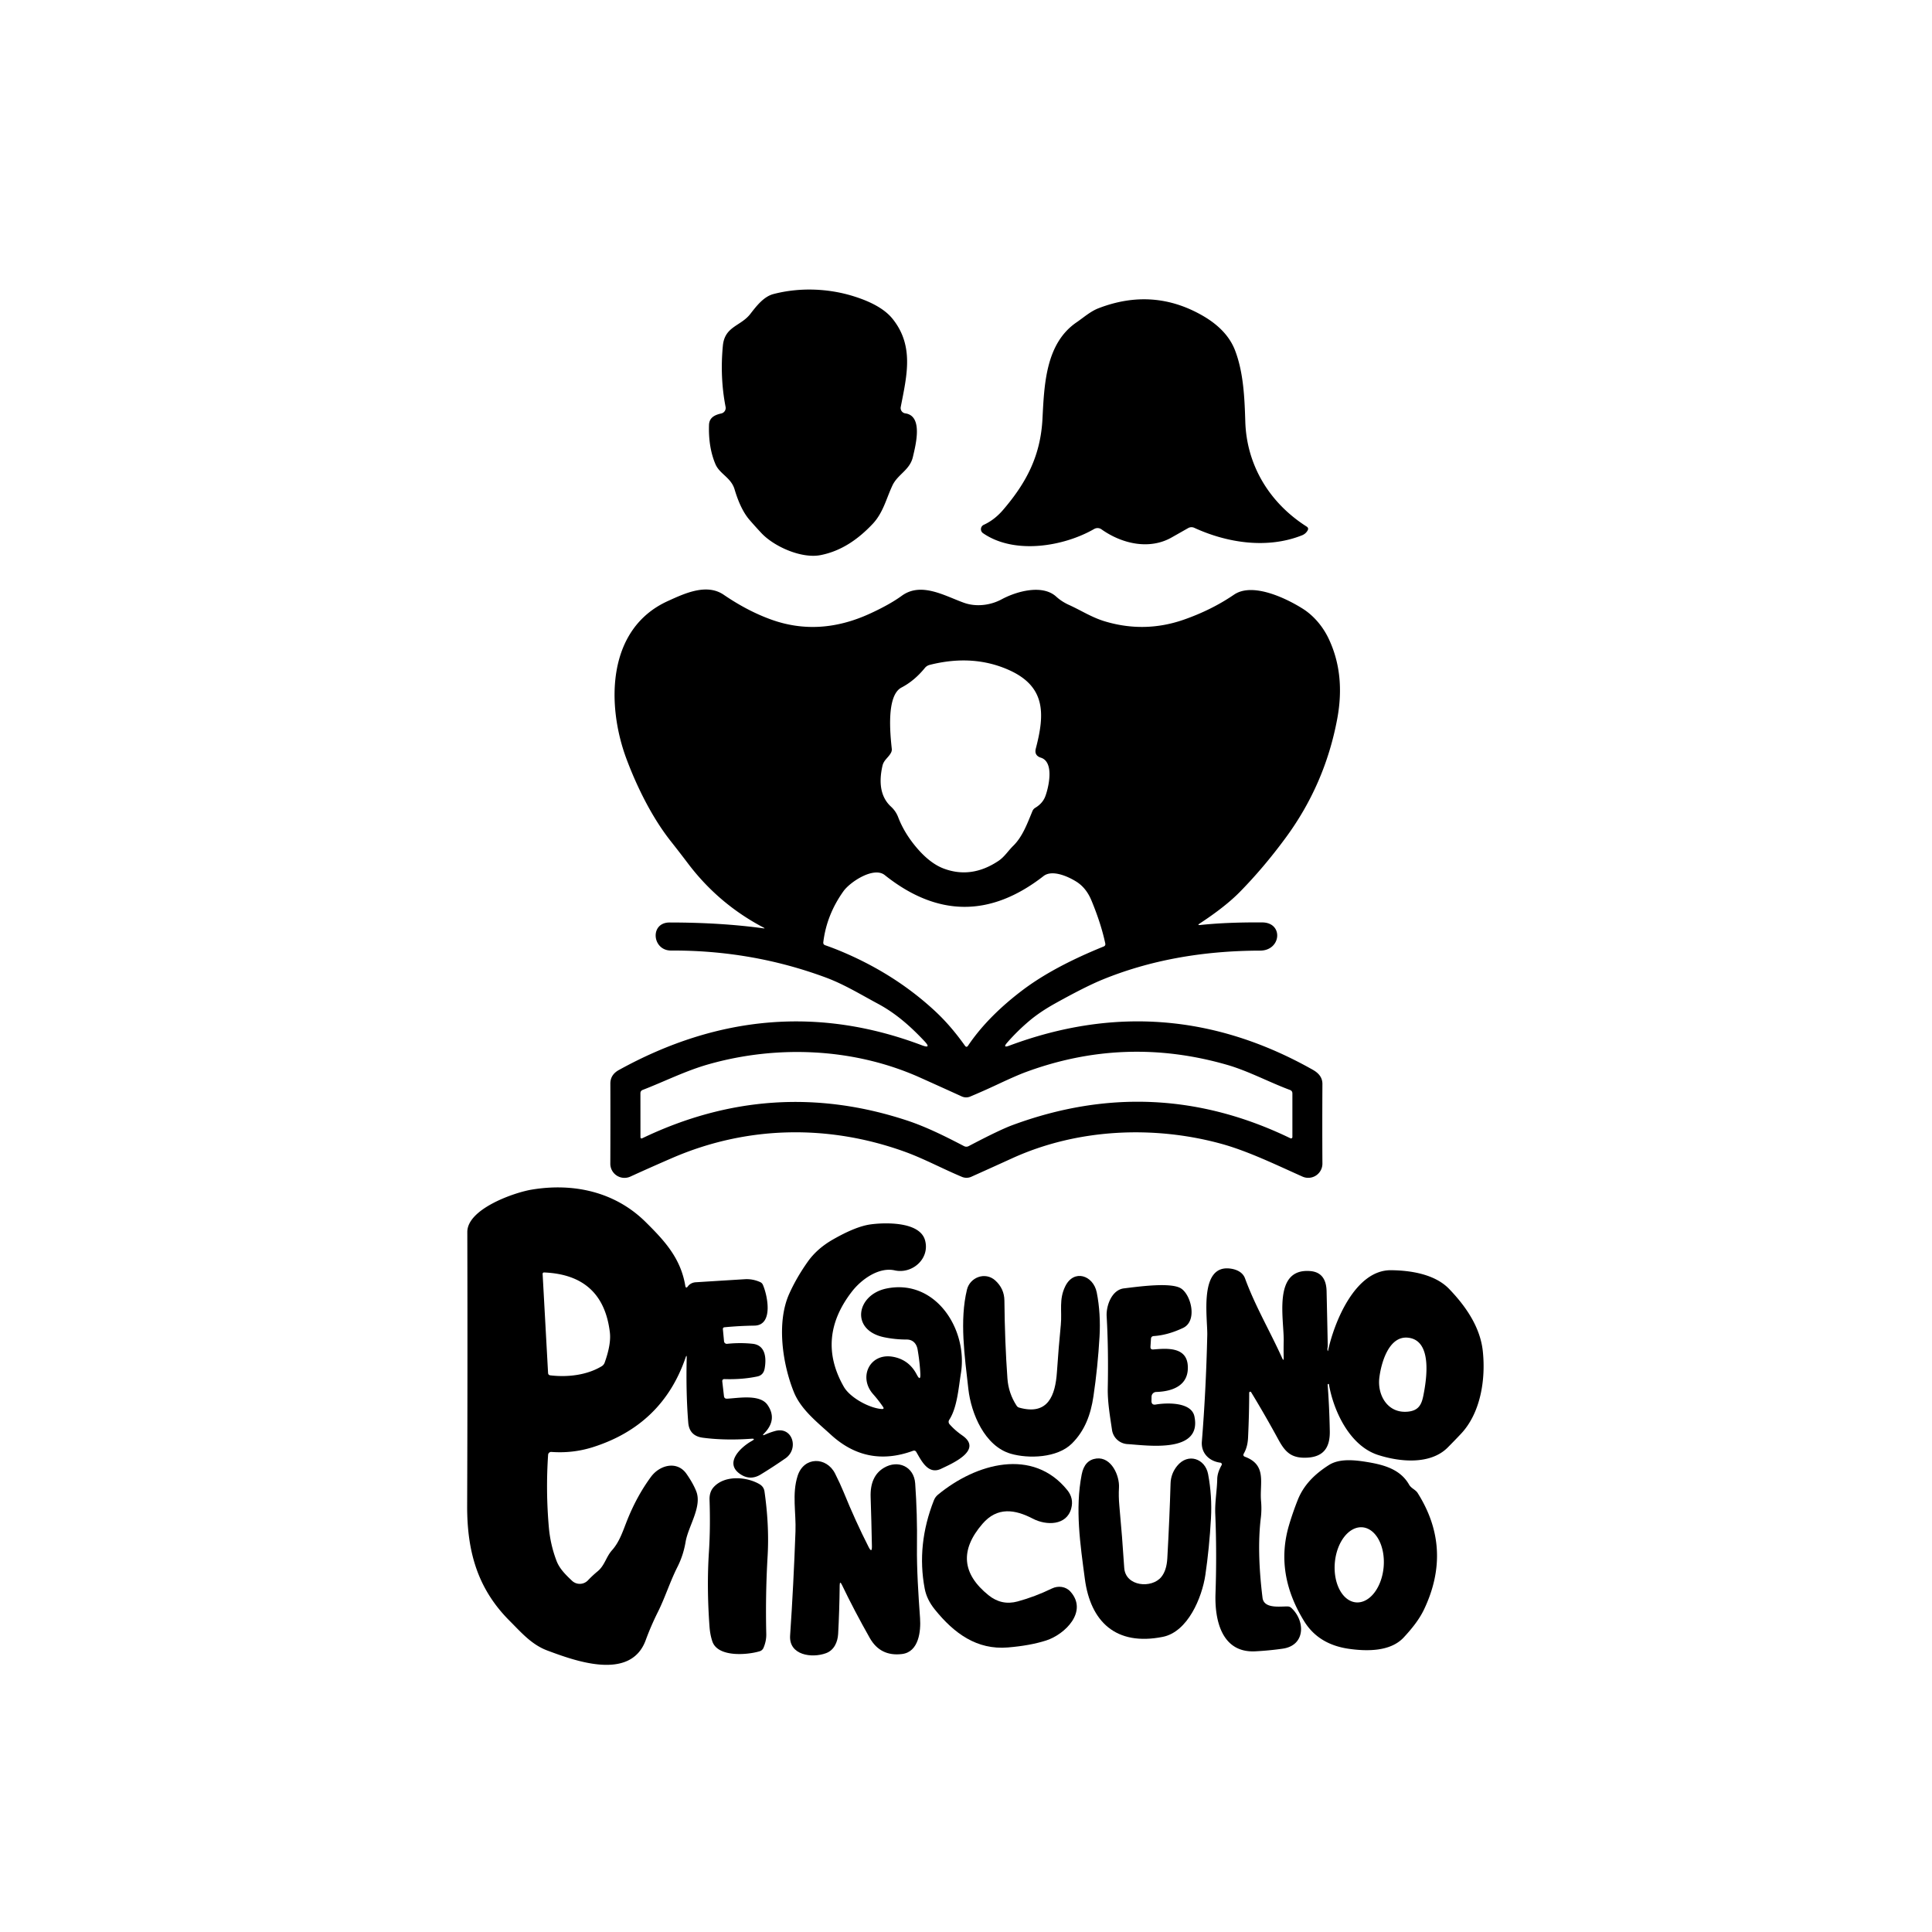 <?xml version="1.0" encoding="UTF-8" standalone="no"?>
<!DOCTYPE svg PUBLIC "-//W3C//DTD SVG 1.1//EN" "http://www.w3.org/Graphics/SVG/1.1/DTD/svg11.dtd">
<svg xmlns="http://www.w3.org/2000/svg" version="1.1" viewBox="0.00 0.00 500.00 500.00">
<path fill="#000000" d="
  M 234.29 106.98
  C 239.02 107.63 236.91 115.40 236.26 118.24
  C 235.46 121.70 232.32 122.72 230.94 125.68
  C 229.34 129.12 228.56 132.68 225.87 135.56
  C 222.05 139.62 217.66 142.64 212.32 143.67
  C 207.44 144.61 200.33 141.48 197.02 137.93
  Q 195.44 136.24 193.96 134.53
  Q 191.65 131.85 190.10 126.62
  C 189.19 123.58 186.24 122.68 185.15 120.11
  Q 183.31 115.77 183.49 110.00
  C 183.55 108.02 185.03 107.37 186.68 107.00
  A 1.46 1.45 78.1 0 0 187.78 105.30
  Q 186.29 97.62 187.08 89.45
  C 187.57 84.40 191.72 84.46 194.21 81.21
  C 195.74 79.24 197.63 76.76 200.17 76.10
  C 206.91 74.34 214.33 74.62 220.85 76.65
  Q 228.11 78.90 231.01 82.53
  C 236.63 89.55 234.68 97.24 233.11 105.33
  A 1.40 1.40 0.0 0 0 234.29 106.98
  Z"
/>
<path fill="#000000" d="
  M 283.17 136.90
  C 275.36 141.40 262.59 143.63 254.41 137.99
  A 1.25 1.25 0.0 0 1 254.60 135.82
  Q 257.41 134.53 259.64 131.91
  C 265.70 124.83 269.29 117.90 269.79 108.41
  C 270.25 99.57 270.59 88.88 278.64 83.40
  C 280.48 82.14 282.22 80.57 284.31 79.77
  Q 298.48 74.31 311.32 81.74
  Q 317.62 85.39 319.65 90.73
  C 321.81 96.40 322.09 102.90 322.28 109.05
  C 322.61 120.42 328.56 130.17 338.15 136.27
  Q 338.77 136.66 338.40 137.30
  Q 337.90 138.16 336.98 138.53
  C 328.11 142.07 317.79 140.60 309.08 136.60
  A 1.73 1.73 0.0 0 0 307.51 136.66
  Q 305.37 137.88 303.19 139.11
  C 297.48 142.34 290.40 140.78 285.06 136.99
  A 1.76 1.75 -42.0 0 0 283.17 136.90
  Z"
/>
<path fill="#000000" d="
  M 310.63 239.39
  Q 317.41 238.66 326.66 238.72
  C 332.23 238.76 331.59 246.01 326.12 246.02
  Q 303.49 246.07 285.25 253.55
  Q 280.85 255.36 273.12 259.66
  Q 269.17 261.86 266.46 264.14
  Q 263.32 266.78 260.65 269.84
  Q 259.39 271.29 261.19 270.62
  Q 301.81 255.46 339.74 276.85
  C 341.17 277.65 342.25 278.78 342.24 280.53
  Q 342.18 291.73 342.24 301.12
  A 3.67 3.67 0.0 0 1 337.07 304.50
  C 330.09 301.38 322.84 297.85 315.91 295.97
  C 298.40 291.21 278.74 292.12 262.00 299.74
  Q 256.71 302.15 251.36 304.55
  A 3.02 3.02 0.0 0 1 248.97 304.58
  C 244.00 302.51 239.02 299.81 234.03 298.02
  C 214.27 290.93 193.26 291.34 173.98 299.68
  Q 168.25 302.16 163.14 304.50
  A 3.67 3.66 -12.1 0 1 157.95 301.15
  Q 157.99 290.35 157.96 280.43
  Q 157.96 278.13 160.16 276.92
  Q 198.89 255.53 238.56 270.51
  Q 241.16 271.49 239.26 269.47
  C 235.66 265.64 231.86 262.26 227.19 259.76
  C 222.71 257.36 218.47 254.74 213.66 252.96
  Q 194.57 245.90 173.67 246.00
  C 168.77 246.02 168.10 238.74 173.29 238.74
  Q 186.53 238.74 197.56 240.25
  Q 198.13 240.33 197.62 240.06
  Q 185.95 233.94 178.01 223.41
  Q 175.86 220.57 173.64 217.76
  C 168.71 211.54 164.79 203.52 162.12 196.38
  C 156.97 182.58 156.92 162.78 172.84 155.55
  C 177.07 153.63 182.83 150.88 187.29 153.92
  Q 193.52 158.17 199.66 160.37
  Q 212.02 164.79 225.04 158.85
  Q 230.21 156.49 233.39 154.18
  C 238.43 150.52 244.53 154.24 249.48 156.00
  C 252.57 157.11 256.28 156.69 259.21 155.11
  C 263.09 153.02 269.77 151.15 273.35 154.41
  Q 274.78 155.71 276.67 156.56
  C 279.80 157.98 282.48 159.75 285.85 160.78
  Q 296.13 163.89 306.22 160.42
  Q 313.48 157.91 319.36 153.90
  C 324.15 150.63 332.82 154.82 337.05 157.47
  C 339.90 159.24 342.28 162.03 343.78 165.13
  Q 348.24 174.38 346.08 186.00
  Q 342.92 203.00 332.69 216.87
  Q 327.06 224.52 320.90 230.80
  Q 317.13 234.65 310.49 239.00
  Q 309.74 239.49 310.63 239.39
  Z
  M 269.38 196.09
  Q 267.60 195.52 268.07 193.71
  C 270.43 184.71 270.68 177.59 260.91 173.31
  Q 251.69 169.28 240.65 172.06
  Q 239.85 172.26 239.36 172.86
  Q 236.66 176.18 233.31 177.93
  C 229.41 179.96 230.34 189.63 230.79 193.77
  A 1.72 1.72 0.0 0 1 230.62 194.74
  C 229.97 196.05 228.73 196.64 228.38 198.19
  Q 226.78 205.26 230.59 208.76
  Q 231.84 209.91 232.44 211.47
  Q 234.06 215.71 237.37 219.55
  Q 240.76 223.48 244.25 224.79
  Q 251.40 227.46 258.37 222.82
  C 259.97 221.76 260.89 220.20 262.23 218.89
  C 264.66 216.52 265.92 212.97 267.19 209.92
  Q 267.42 209.36 267.94 209.05
  Q 269.87 207.89 270.55 206.02
  C 271.41 203.69 272.89 197.20 269.38 196.09
  Z
  M 216.92 245.89
  Q 231.35 251.78 242.01 261.69
  Q 246.04 265.43 249.72 270.62
  Q 250.14 271.21 250.54 270.61
  C 254.19 265.18 259.19 260.36 264.73 256.18
  Q 272.69 250.19 285.61 244.96
  Q 286.17 244.74 286.04 244.15
  Q 284.96 239.06 282.47 233.05
  Q 281.11 229.75 278.51 228.14
  C 276.32 226.78 272.28 225.00 270.06 226.73
  Q 249.44 242.78 228.97 226.47
  C 226.13 224.20 220.01 228.23 218.29 230.64
  Q 213.93 236.74 213.07 243.84
  Q 213.00 244.44 213.57 244.63
  Q 215.29 245.23 216.92 245.89
  Z
  M 166.28 294.55
  Q 199.88 278.45 234.85 290.02
  C 239.79 291.66 244.79 294.16 249.46 296.60
  Q 250.09 296.93 250.72 296.60
  Q 258.68 292.41 262.05 291.17
  Q 298.84 277.57 333.97 294.59
  A 0.35 0.35 0.0 0 0 334.47 294.27
  L 334.47 282.98
  Q 334.47 282.31 333.84 282.08
  C 328.41 280.06 323.03 277.14 317.50 275.56
  Q 291.03 267.96 265.32 277.51
  Q 263.01 278.37 258.21 280.62
  Q 254.68 282.28 251.11 283.78
  A 2.74 2.71 45.4 0 1 248.89 283.75
  Q 243.91 281.48 238.12 278.88
  C 221.11 271.25 201.33 270.38 183.53 275.39
  C 177.50 277.08 172.05 279.86 166.35 282.06
  Q 165.74 282.29 165.74 282.95
  L 165.75 294.21
  Q 165.75 294.81 166.28 294.55
  Z"
/>
<path fill="#000000" d="
  M 177.43 351.34
  Q 171.42 368.84 153.38 374.54
  Q 148.23 376.16 142.71 375.76
  A 0.80 0.80 0.0 0 0 141.85 376.50
  Q 141.22 385.88 142.04 395.25
  Q 142.44 399.79 144.03 403.95
  C 144.82 406.03 146.48 407.63 148.05 409.11
  A 2.92 2.91 -46.7 0 0 152.17 408.98
  Q 153.34 407.75 154.67 406.65
  C 156.49 405.16 156.84 402.94 158.39 401.20
  C 160.38 398.98 161.24 396.11 162.37 393.30
  Q 164.87 387.09 168.49 382.18
  C 170.74 379.14 175.24 377.95 177.67 381.44
  Q 179.37 383.88 180.18 385.92
  C 181.77 389.92 178.10 395.00 177.43 399.06
  Q 176.85 402.48 175.36 405.45
  C 173.39 409.33 172.12 413.48 170.23 417.24
  Q 168.45 420.82 167.11 424.47
  C 163.20 435.16 148.74 429.80 141.64 427.15
  C 137.55 425.62 134.86 422.44 131.84 419.42
  C 123.55 411.10 120.86 401.45 120.90 389.64
  Q 121.03 353.78 120.94 318.85
  C 120.92 312.88 132.97 308.66 137.51 307.89
  C 148.36 306.06 159.16 308.40 167.11 316.28
  C 171.95 321.07 176.15 325.58 177.35 332.74
  Q 177.50 333.61 178.03 332.90
  C 178.51 332.25 179.25 331.90 180.05 331.85
  Q 186.41 331.45 192.75 331.06
  Q 194.81 330.94 196.72 331.80
  Q 197.22 332.02 197.44 332.52
  C 198.65 335.30 200.22 343.00 195.23 343.07
  Q 191.24 343.13 187.46 343.50
  A 0.43 0.42 84.6 0 0 187.08 343.97
  L 187.38 347.13
  A 0.72 0.72 0.0 0 0 188.18 347.78
  Q 191.55 347.43 194.78 347.77
  C 198.16 348.13 198.37 351.55 197.89 354.18
  Q 197.58 355.90 195.99 356.23
  Q 192.09 357.05 187.53 356.91
  Q 186.86 356.89 186.93 357.56
  L 187.36 361.30
  Q 187.44 362.01 188.16 361.98
  C 191.13 361.83 196.65 360.76 198.62 363.57
  Q 201.26 367.36 197.79 370.94
  Q 197.05 371.70 198.02 371.27
  Q 199.25 370.72 200.58 370.35
  C 205.11 369.07 206.84 374.96 203.26 377.43
  Q 200.09 379.63 196.88 381.59
  Q 194.24 383.21 191.71 381.59
  C 187.25 378.72 191.64 374.56 194.53 372.94
  Q 195.76 372.25 194.36 372.35
  Q 187.57 372.83 181.89 372.08
  Q 178.40 371.62 178.12 368.18
  Q 177.50 360.51 177.72 351.40
  Q 177.74 350.44 177.43 351.34
  Z
  M 142.43 355.94
  C 146.92 356.47 151.87 355.89 155.69 353.60
  Q 156.27 353.26 156.50 352.61
  Q 158.20 347.85 157.83 344.80
  Q 156.04 329.94 140.80 329.31
  A 0.36 0.35 -0.7 0 0 140.43 329.68
  L 141.84 355.32
  Q 141.87 355.87 142.43 355.94
  Z"
/>
<path fill="#000000" d="
  M 228.53 364.10
  Q 227.37 362.39 225.94 360.78
  C 222.10 356.42 225.07 350.12 231.01 351.12
  Q 235.21 351.84 237.23 355.69
  Q 238.29 357.72 238.18 355.43
  Q 238.04 352.56 237.48 349.28
  C 237.22 347.75 236.27 346.67 234.66 346.67
  Q 231.71 346.67 228.86 346.09
  C 219.97 344.27 221.62 335.05 229.45 333.46
  C 242.14 330.89 250.54 344.06 248.68 355.43
  C 248.07 359.15 247.72 364.31 245.66 367.45
  A 0.93 0.92 -48.8 0 0 245.73 368.57
  Q 247.11 370.15 249.01 371.47
  C 254.57 375.31 246.26 378.82 243.58 380.11
  C 240.20 381.75 238.46 378.03 237.14 375.78
  Q 236.84 375.27 236.28 375.47
  Q 224.35 379.84 215.02 371.29
  C 211.44 368.01 207.27 364.78 205.44 360.24
  C 202.52 353.01 200.92 342.27 204.24 334.86
  Q 206.12 330.66 209.06 326.51
  Q 211.45 323.14 215.53 320.80
  Q 221.43 317.42 225.25 316.88
  C 228.76 316.39 237.98 316.02 239.39 320.95
  C 240.74 325.71 236.12 329.79 231.55 328.77
  C 227.47 327.86 222.96 331.05 220.49 334.24
  Q 211.16 346.27 218.39 358.91
  C 220.00 361.72 225.04 364.46 228.21 364.65
  Q 228.93 364.69 228.53 364.10
  Z"
/>
<path fill="#000000" d="
  M 343.60 358.40
  Q 344.03 364.09 344.15 370.38
  C 344.22 374.34 342.76 376.95 338.46 377.23
  C 334.30 377.49 332.67 375.91 330.86 372.59
  Q 327.39 366.21 323.79 360.30
  A 0.27 0.27 0.0 0 0 323.29 360.44
  Q 323.29 365.85 323.00 371.99
  C 322.94 373.45 322.64 374.88 321.91 376.16
  Q 321.55 376.77 322.22 377.02
  C 327.98 379.18 325.94 383.92 326.36 388.48
  Q 326.56 390.71 326.30 392.82
  Q 325.25 401.43 326.74 413.50
  C 327.10 416.43 331.36 415.70 333.28 415.75
  Q 333.81 415.77 334.20 416.13
  C 337.83 419.47 337.89 425.82 331.98 426.67
  Q 328.53 427.17 324.86 427.36
  C 316.11 427.80 314.34 419.17 314.57 412.46
  Q 314.93 401.92 314.51 391.82
  C 314.38 388.72 314.96 385.82 315.02 382.75
  C 315.05 381.49 315.53 380.27 316.15 379.18
  A 0.43 0.43 0.0 0 0 315.83 378.54
  C 312.93 378.17 310.80 376.06 311.04 373.07
  Q 312.11 359.85 312.44 345.52
  C 312.54 341.07 310.18 327.06 318.56 328.33
  C 320.09 328.56 321.63 329.27 322.21 330.84
  C 324.84 338.03 328.68 344.51 331.82 351.47
  Q 332.24 352.41 332.22 351.38
  Q 332.17 349.25 332.22 347.18
  C 332.36 341.56 329.26 328.17 339.07 328.95
  C 342.14 329.19 343.25 331.30 343.32 334.15
  Q 343.48 341.32 343.62 348.12
  Q 343.62 348.48 343.56 348.87
  Q 343.50 349.21 343.58 349.52
  Q 343.65 349.78 343.71 349.52
  C 345.25 342.33 350.67 328.63 360.00 328.73
  C 365.20 328.78 371.39 329.79 375.04 333.58
  C 379.29 338.00 383.09 343.41 383.75 349.70
  C 384.53 357.04 383.17 365.70 378.08 371.09
  Q 376.38 372.89 374.66 374.62
  C 370.20 379.09 362.40 378.39 356.66 376.55
  C 349.38 374.22 345.15 365.32 343.92 358.24
  Q 343.90 358.15 343.81 358.16
  L 343.80 358.16
  Q 343.59 358.19 343.60 358.40
  Z
  M 356.96 356.66
  C 356.46 361.12 359.17 365.93 364.49 365.32
  C 367.09 365.02 367.88 363.55 368.34 361.29
  C 369.29 356.62 370.66 346.92 364.46 346.20
  C 359.29 345.59 357.37 353.11 356.96 356.66
  Z"
/>
<path fill="#000000" d="
  M 263.76 364.29
  C 271.27 366.41 273.12 361.06 273.53 355.12
  Q 273.94 348.97 274.54 342.84
  C 274.88 339.28 274.00 336.32 275.69 332.89
  C 277.91 328.37 282.92 330.03 283.83 334.45
  C 284.57 338.12 284.78 342.17 284.56 345.90
  Q 284.10 353.86 282.98 361.38
  C 282.29 366.05 280.77 370.26 277.39 373.60
  C 273.61 377.34 266.15 377.55 261.58 376.22
  C 254.84 374.26 251.33 365.83 250.61 359.48
  C 249.65 350.93 248.31 341.75 250.25 333.75
  C 251.01 330.59 254.96 329.03 257.56 331.37
  Q 259.91 333.49 259.94 336.60
  Q 260.04 347.26 260.72 356.73
  Q 260.99 360.57 263.10 363.80
  Q 263.34 364.17 263.76 364.29
  Z"
/>
<path fill="#000000" d="
  M 298.46 349.24
  C 301.84 348.96 307.03 348.48 307.39 353.34
  C 307.78 358.55 303.49 360.11 299.22 360.24
  A 1.24 1.24 0.0 0 0 298.02 361.46
  L 298.00 362.53
  Q 297.98 363.69 299.12 363.49
  C 301.86 363.02 308.32 362.77 309.11 366.55
  C 311.16 376.28 296.74 374.03 291.78 373.73
  A 4.30 4.29 -2.5 0 1 287.79 370.08
  C 287.26 366.46 286.62 362.82 286.69 359.21
  Q 286.89 349.04 286.40 340.64
  C 286.25 337.95 287.70 333.81 290.88 333.43
  C 294.44 333.01 303.18 331.74 305.73 333.50
  C 308.32 335.29 309.90 341.91 306.17 343.67
  Q 302.20 345.54 298.59 345.77
  Q 297.91 345.82 297.87 346.50
  L 297.74 348.54
  Q 297.70 349.30 298.46 349.24
  Z"
/>
<path fill="#000000" d="
  M 300.56 408.10
  Q 301.93 406.40 302.10 403.29
  Q 302.68 392.94 302.94 383.95
  Q 303.01 381.39 304.64 379.38
  C 307.46 375.91 311.90 377.49 312.66 381.52
  Q 313.72 387.17 313.40 392.93
  Q 312.97 400.66 311.94 407.64
  C 311.07 413.44 307.42 422.32 300.92 423.62
  C 288.77 426.04 282.22 419.67 280.76 408.63
  C 279.57 399.68 278.20 390.53 279.94 381.60
  Q 280.67 377.83 283.77 377.46
  C 287.62 377.01 289.78 381.90 289.59 385.02
  Q 289.46 387.20 289.68 389.61
  Q 290.44 397.80 290.95 405.76
  C 291.27 410.61 298.10 411.17 300.56 408.10
  Z"
/>
<path fill="#000000" d="
  M 225.65 400.13
  Q 225.53 393.72 225.32 387.50
  Q 225.12 382.01 228.79 379.85
  C 232.40 377.72 236.53 379.52 236.85 383.90
  Q 237.42 391.93 237.31 400.15
  C 237.24 406.16 237.67 412.62 238.11 418.80
  C 238.34 422.14 237.80 427.52 233.45 428.06
  Q 227.85 428.75 225.11 423.93
  Q 221.10 416.85 217.89 410.16
  Q 217.33 408.99 217.31 410.29
  Q 217.24 416.85 216.91 422.87
  C 216.79 424.93 215.89 427.06 213.78 427.84
  C 210.11 429.20 204.14 428.37 204.48 423.28
  Q 205.37 410.18 205.87 396.33
  C 206.05 391.46 204.93 386.60 206.43 381.94
  C 208.05 376.90 213.90 376.97 216.11 381.34
  Q 217.43 383.96 218.33 386.15
  Q 221.43 393.76 224.79 400.35
  Q 225.69 402.11 225.65 400.13
  Z"
/>
<path fill="#000000" d="
  M 337.56 419.64
  Q 329.88 407.25 333.60 394.70
  Q 334.55 391.49 335.83 388.25
  C 337.40 384.26 340.29 381.47 343.90 379.16
  C 346.64 377.41 350.57 377.85 353.62 378.34
  C 357.94 379.04 362.36 380.14 364.68 384.24
  C 365.23 385.20 366.34 385.51 366.89 386.39
  Q 375.99 400.80 368.56 416.48
  C 367.29 419.17 365.28 421.62 363.29 423.76
  C 359.88 427.45 353.78 427.39 349.01 426.70
  Q 341.24 425.56 337.56 419.64
  Z
  M 350.937 414.694
  A 9.75 6.34 94.9 0 0 358.087 405.522
  A 9.75 6.34 94.9 0 0 352.603 395.266
  A 9.75 6.34 94.9 0 0 345.453 404.438
  A 9.75 6.34 94.9 0 0 350.937 414.694
  Z"
/>
<path fill="#000000" d="
  M 270.76 424.55
  Q 266.63 425.88 260.84 426.36
  C 252.81 427.03 246.92 422.72 241.95 416.56
  Q 239.84 413.96 239.31 411.13
  Q 237.16 399.78 241.69 388.28
  Q 242.03 387.41 242.75 386.82
  C 252.60 378.69 267.31 374.56 276.24 385.67
  Q 277.94 387.79 277.23 390.41
  C 276.03 394.85 270.77 394.84 267.32 393.04
  C 262.70 390.64 258.12 389.88 254.25 394.38
  Q 245.49 404.53 255.84 412.85
  Q 259.23 415.58 263.37 414.45
  Q 267.82 413.24 272.24 411.10
  C 273.84 410.32 275.83 410.55 277.04 411.92
  C 281.63 417.07 275.62 422.98 270.76 424.55
  Z"
/>
<path fill="#000000" d="
  M 197.58 426.49
  A 1.55 1.53 -86.7 0 1 196.65 427.33
  C 193.53 428.30 185.79 428.99 184.36 424.81
  Q 183.76 423.05 183.61 420.84
  Q 182.88 410.71 183.47 401.64
  C 183.76 397.13 183.78 392.64 183.63 388.16
  Q 183.56 386.08 184.75 384.81
  C 187.64 381.71 193.24 382.18 196.52 384.08
  Q 197.67 384.74 197.85 385.99
  C 198.63 391.45 198.98 397.05 198.66 402.68
  Q 198.07 412.66 198.31 422.87
  Q 198.35 424.72 197.58 426.49
  Z"
/>
</svg>
